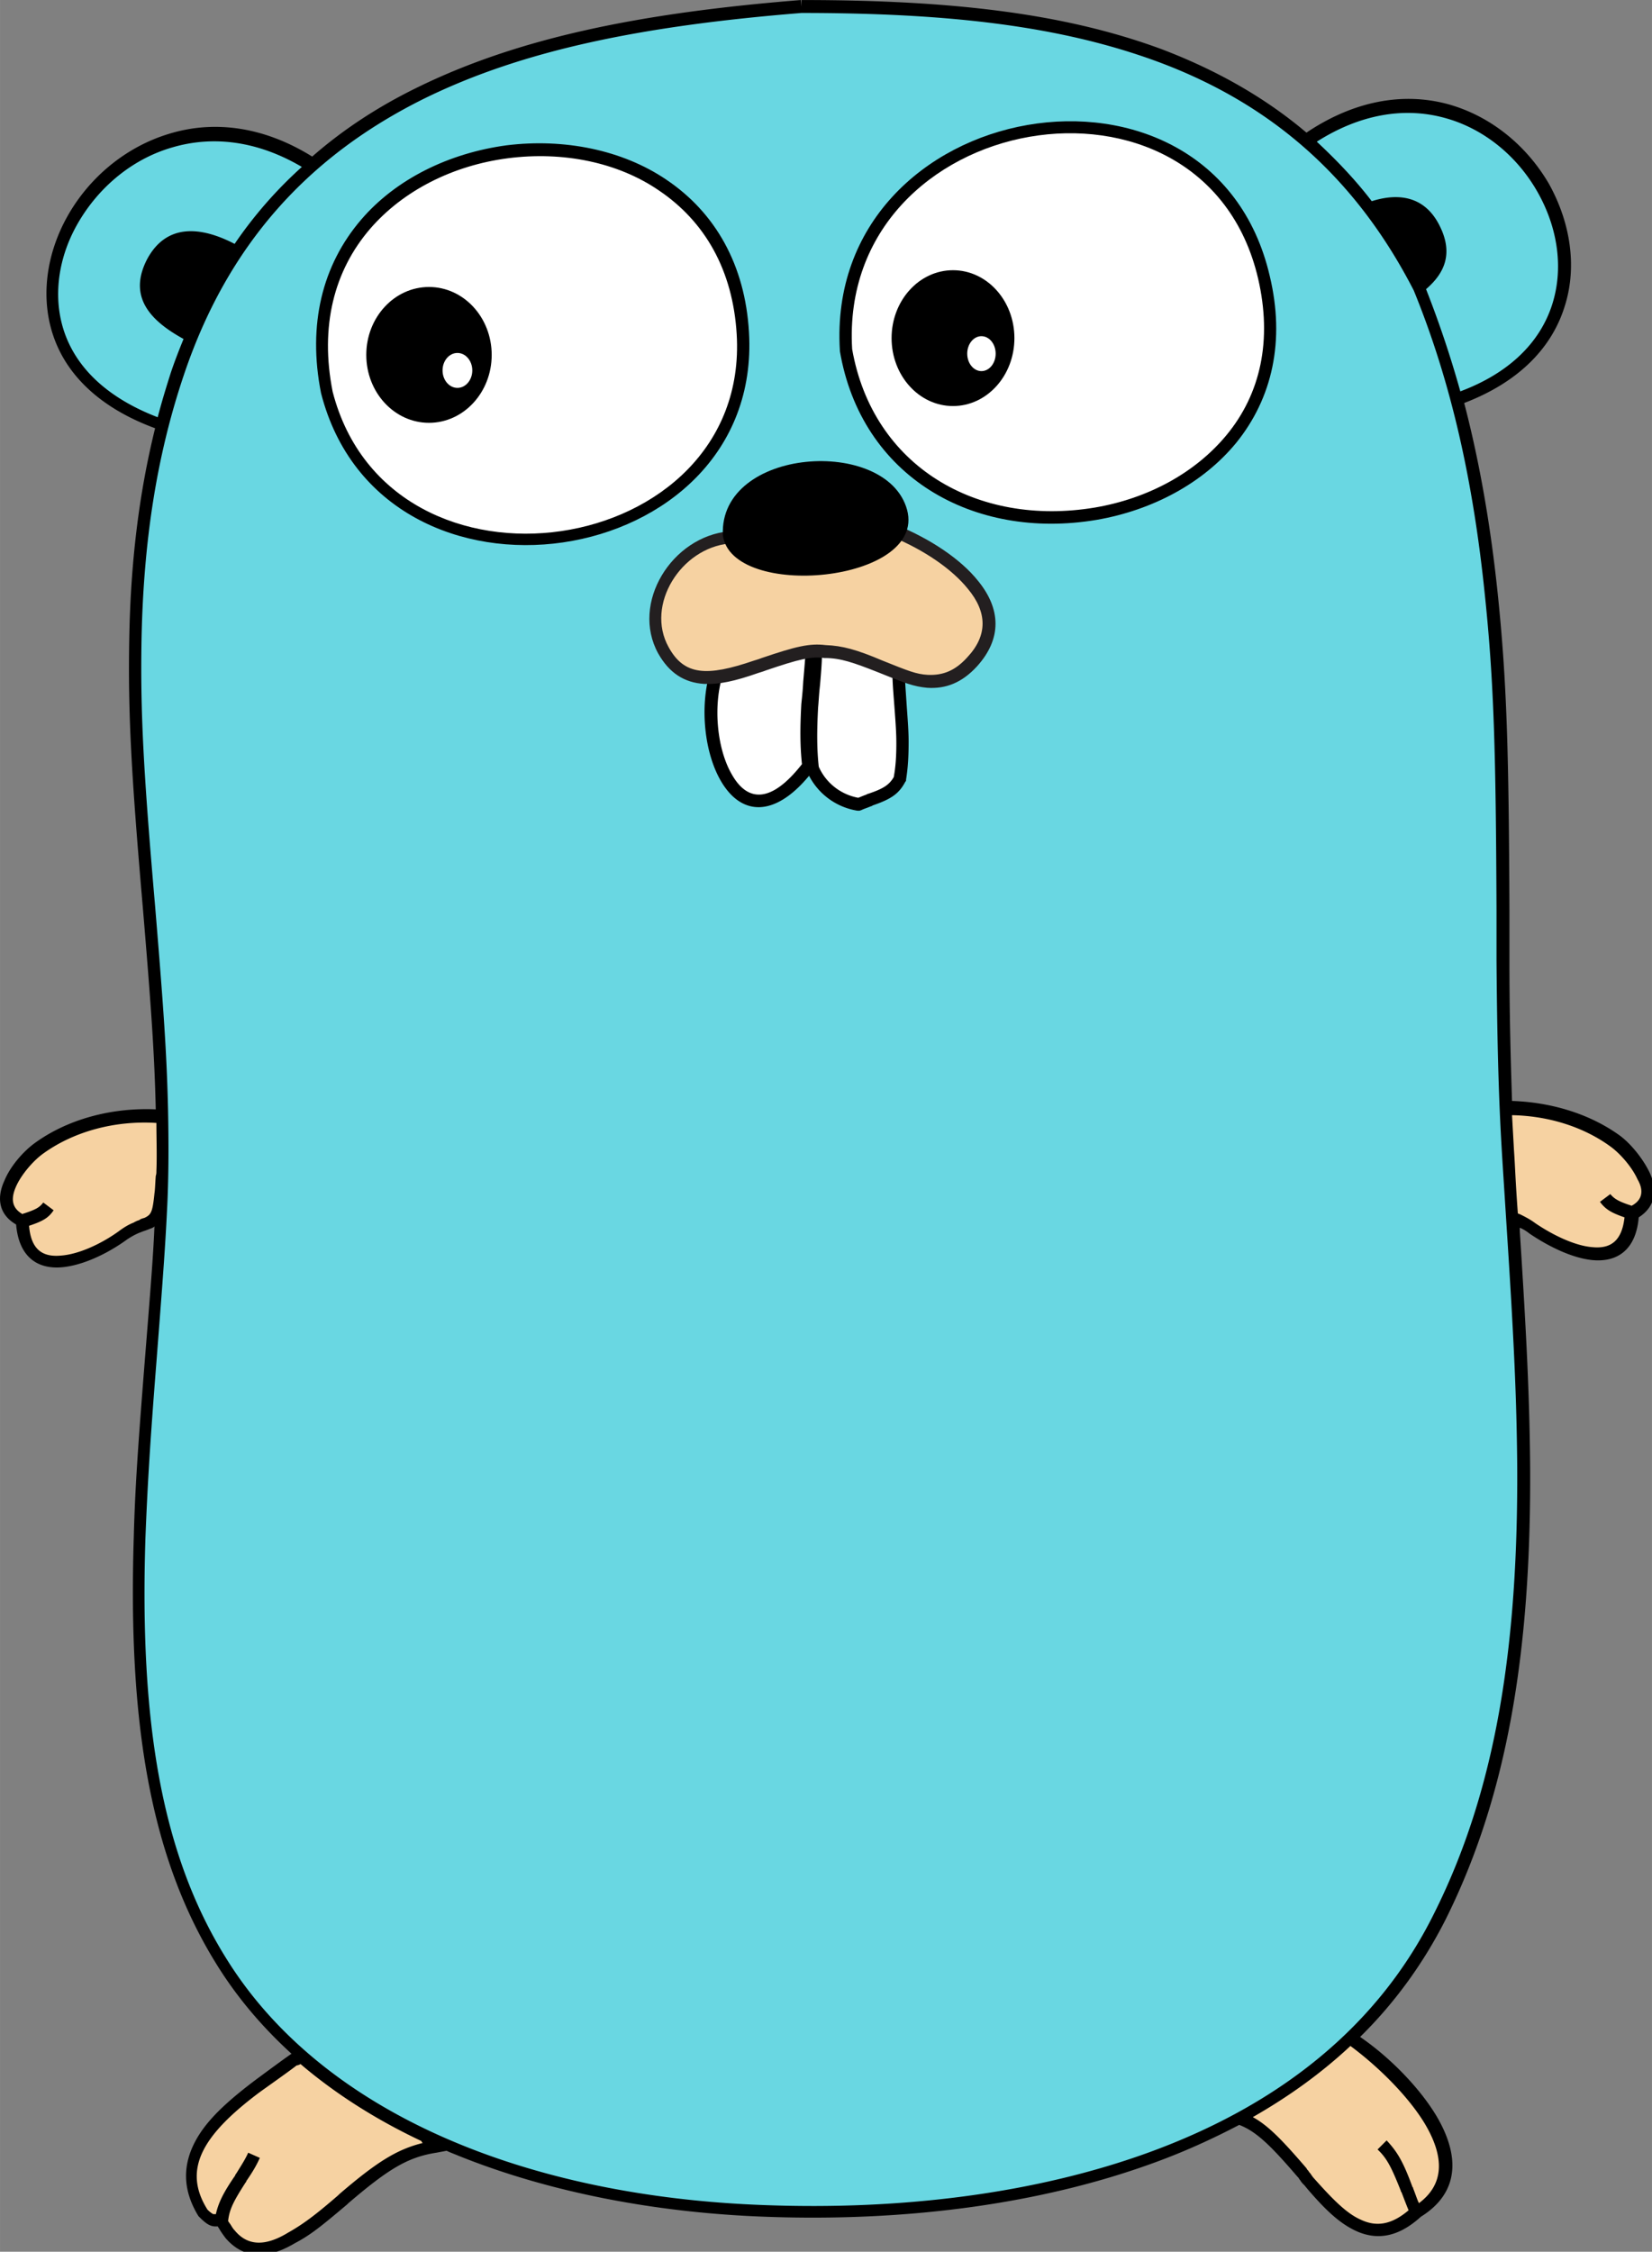 <?xml version="1.0" encoding="UTF-8" standalone="no"?>
<svg
   xmlns:dc="http://purl.org/dc/elements/1.1/"
   xmlns:cc="http://creativecommons.org/ns#"
   xmlns:rdf="http://www.w3.org/1999/02/22-rdf-syntax-ns#"
   xmlns:svg="http://www.w3.org/2000/svg"
   xmlns="http://www.w3.org/2000/svg"
   xmlns:sodipodi="http://sodipodi.sourceforge.net/DTD/sodipodi-0.dtd"
   xmlns:inkscape="http://www.inkscape.org/namespaces/inkscape"
   height="254"
   preserveAspectRatio="xMidYMid"
   viewBox="-10.858 -38.497 27.491 37.45"
   width="186.458"
   version="1.1"
   id="svg949"
   sodipodi:docname="go-logo.svg"
   inkscape:version="0.92.5 (2060ec1f9f, 2020-04-08)">
  <rect x="-10.858" y="-38.497" width="27.491" height="37.45" fill="#808080" stroke="none"/>
  <defs
     id="defs953" />
  <sodipodi:namedview
     pagecolor="#ffffff"
     bordercolor="#666666"
     borderopacity="1"
     objecttolerance="10"
     gridtolerance="10"
     guidetolerance="10"
     inkscape:pageopacity="0"
     inkscape:pageshadow="2"
     inkscape:window-width="1920"
     inkscape:window-height="1016"
     id="namedview951"
     showgrid="false"
     inkscape:document-units="px"
     units="px"
     inkscape:zoom="3.3700787"
     inkscape:cx="100"
     inkscape:cy="127"
     inkscape:window-x="0"
     inkscape:window-y="27"
     inkscape:window-maximized="1"
     inkscape:current-layer="svg949" />
  <g
     id="g975"
     transform="matrix(0.108,0,0,0.108,-10.902,-38.518)">
    <path
       id="path913"
       d="m 3.686,188.165 c 0.498,10.26 10.758,5.479 15.34,2.291 4.383,-3.088 5.678,-0.498 6.076,-6.475 0.299,-3.984 0.697,-7.869 0.498,-11.853 -6.674,-0.598 -13.846,0.996 -19.325,4.98 -2.888,1.992 -8.068,8.567 -2.59,11.057 m 204.502,126.107 c 7.869,4.881 22.313,19.624 10.459,26.796 -11.356,10.36 -17.73,-11.456 -27.692,-14.444 4.283,-5.877 9.662,-11.256 17.233,-12.352 z m -140.85,16.635 c -9.264,1.395 -14.444,9.762 -22.213,14.046 -7.272,4.283 -10.061,-1.395 -10.659,-2.59 -1.095,-0.498 -0.996,0.498 -2.789,-1.295 -6.773,-10.659 6.973,-18.428 14.145,-23.708 9.961,-1.992 16.237,6.674 21.516,13.547 z M 251.916,186.87 c -0.498,10.26 -10.758,5.479 -15.34,2.291 -4.383,-3.088 -5.678,-0.498 -6.076,-6.475 -0.3,-3.984 -0.698,-7.869 -0.498,-11.853 6.673,-0.598 13.845,0.996 19.324,4.98 2.79,1.992 8.069,8.567 2.59,11.057"
       inkscape:connector-curvature="0"
       style="fill:#f6d2a2" />
    <path
       id="path915"
       d="M 224.722,61.759 C 260.283,49.208 232.492,0.499 201.512,22.014 181.192,4.582 153.202,1.394 123.816,1.394 95.03,3.687 67.636,8.966 48.511,25.7 17.63,5.777 -10.858,53.59 25.4,65.644 c -10.16,39.445 1.394,79.688 -0.2,119.831 -1.494,36.06 -10.957,84.37 9.065,116.744 17.034,27.692 53.69,37.554 83.873,38.65 38.549,1.394 85.266,-8.069 103.993,-45.423 17.93,-35.561 12.95,-79.888 10.659,-118.238 -2.291,-38.749 1.992,-78.095 -8.069,-115.45 z"
       inkscape:connector-curvature="0"
       style="fill:#69d7e2" />
    <path
       id="path917"
       d="m 254.605,180.794 c -0.996,-2.092 -2.888,-4.483 -4.681,-5.778 -4.582,-3.287 -10.46,-5.08 -16.536,-5.279 -0.199,-6.176 -0.398,-12.95 -0.398,-21.516 v -7.77 c -0.1,-24.504 -0.399,-35.262 -1.793,-48.71 -1.096,-10.558 -2.79,-20.32 -5.18,-29.484 8.069,-3.088 13.348,-8.168 15.44,-14.743 1.992,-6.076 0.996,-12.949 -2.39,-19.025 -3.487,-5.977 -9.065,-10.46 -15.54,-12.252 -6.973,-1.893 -14.543,-0.498 -21.815,4.382 C 195.237,15.141 187.767,10.957 179.399,7.769 164.557,2.292 147.325,0.2 123.916,0.2 V 1.196 L 123.816,0.2 C 98.814,2.192 80.286,6.077 64.946,13.548 58.77,16.536 53.292,20.122 48.511,24.306 41.139,19.724 33.469,18.628 26.397,20.82 19.823,22.812 14.145,27.494 10.758,33.57 7.371,39.646 6.574,46.619 8.865,52.596 c 2.291,5.976 7.57,10.658 15.44,13.547 -2.49,10.06 -3.785,20.719 -3.984,32.473 -0.2,11.455 0.298,20.62 2.091,41.338 1.295,15.44 1.793,22.512 1.993,31.079 -6.774,-0.299 -13.547,1.494 -18.628,5.18 -1.793,1.295 -3.785,3.586 -4.681,5.777 -1.295,2.79 -0.797,5.28 1.793,6.774 0.398,4.781 3.088,6.972 7.172,6.574 2.988,-0.299 6.574,-1.893 9.662,-4.084 a 11.208,11.208 0 0 1 2.092,-1.195 c 0.299,-0.1 0.498,-0.2 0.797,-0.3 0,0 0.597,-0.198 0.797,-0.298 0.298,-0.1 0.597,-0.2 0.796,-0.399 -0.199,4.682 -0.597,9.563 -1.494,20.72 -0.996,12.55 -1.494,19.424 -1.693,27.094 -0.897,28.488 2.49,49.207 12.65,65.643 3.188,5.18 7.073,9.762 11.655,13.946 -0.897,0.597 -4.682,3.387 -5.877,4.283 -4.184,3.188 -7.072,5.877 -8.766,8.865 -2.191,3.885 -2.191,7.77 0.299,11.854 l 0.1,0.1 0.1,0.1 c 1.095,1.095 1.693,1.394 2.49,1.394 h 0.297 c 0.1,0.2 0.2,0.299 0.3,0.498 0.298,0.498 0.597,0.896 0.896,1.295 2.49,2.889 5.976,3.586 10.658,0.797 2.49,-1.295 4.283,-2.79 8.068,-5.977 l 0.2,-0.2 c 6.076,-5.179 9.064,-7.071 13.547,-7.769 l 1.594,-0.299 c 0.597,0.3 1.195,0.499 1.892,0.797 14.145,5.678 30.58,8.766 47.216,9.364 21.516,0.797 42.235,-1.893 59.766,-8.268 4.682,-1.693 9.065,-3.686 13.249,-5.877 2.59,0.996 4.78,3.088 8.965,7.969 0.199,0.2 0.199,0.2 0.298,0.398 0.2,0.2 0.2,0.3 0.3,0.399 0.198,0.299 0.497,0.498 0.696,0.797 3.288,3.884 5.48,5.777 7.97,6.873 3.286,1.394 6.474,0.697 9.761,-2.291 5.778,-3.586 6.176,-9.164 2.39,-15.54 -2.689,-4.482 -7.37,-9.164 -11.753,-12.152 5.18,-5.08 9.662,-11.156 13.148,-18.03 9.563,-19.125 13.249,-41.438 13.05,-70.126 -0.1,-10.16 -0.499,-19.025 -1.594,-35.96 v -0.497 c 0.498,0.199 0.996,0.498 1.494,0.896 3.088,2.092 6.674,3.785 9.662,4.084 4.084,0.399 6.774,-1.793 7.172,-6.574 2.49,-1.594 2.988,-4.084 1.693,-6.873 z M 222.93,18.328 c 5.977,1.594 11.157,5.778 14.344,11.356 3.188,5.578 4.084,11.854 2.291,17.432 -1.892,5.877 -6.674,10.559 -14.145,13.348 a 162.04,162.04 0 0 0 -5.279,-15.739 c 2.889,-2.49 4.283,-5.578 1.992,-9.96 -2.29,-4.384 -6.275,-4.882 -10.36,-3.587 -2.59,-3.387 -5.478,-6.375 -8.466,-9.164 6.574,-4.184 13.348,-5.379 19.623,-3.686 z M 10.56,51.997 C 8.468,46.617 9.165,40.243 12.353,34.665 15.54,29.086 20.72,24.704 26.896,22.911 c 6.375,-1.893 13.248,-0.997 20.022,2.988 a 65.541,65.541 0 0 0 -10.36,11.854 c -5.18,-2.69 -10.459,-3.188 -13.447,2.29 -3.088,5.878 0.498,9.563 5.578,12.352 -0.697,1.694 -1.395,3.487 -1.992,5.28 -0.698,2.191 -1.395,4.482 -1.992,6.773 C 17.433,61.659 12.652,57.376 10.56,51.997 Z m 12.053,135.77 c -0.1,0 -0.698,0.199 -0.698,0.298 -0.298,0.1 -0.597,0.2 -0.896,0.399 -0.797,0.299 -1.594,0.797 -2.39,1.394 -2.79,1.993 -6.177,3.487 -8.767,3.686 -2.988,0.299 -4.681,-0.996 -4.98,-4.582 2.092,-0.697 2.988,-1.195 3.785,-2.39 l -1.594,-1.196 c -0.597,0.797 -1.195,1.096 -2.988,1.693 -0.1,0 -0.1,0 -0.2,0.1 -1.593,-0.897 -1.892,-2.291 -0.995,-4.283 0.797,-1.793 2.59,-3.885 4.084,-4.98 4.781,-3.487 11.156,-5.18 17.531,-4.782 0,2.49 0.1,4.98 0,7.37 0,0.3 0,0.499 -0.1,0.798 -0.099,1.394 -0.099,1.992 -0.199,2.69 -0.298,2.888 -0.498,3.286 -1.593,3.785 z m 30.082,150.312 -0.2,0.2 c -3.685,3.187 -5.478,4.482 -7.769,5.777 -3.785,2.291 -6.375,1.793 -8.168,-0.398 -0.299,-0.3 -0.498,-0.698 -0.697,-0.997 -0.1,-0.1 -0.2,-0.298 -0.299,-0.398 v -0.1 c 0.2,-1.793 0.897,-3.088 2.69,-5.877 0.1,-0.1 0.1,-0.1 0.1,-0.199 1.095,-1.594 1.593,-2.49 2.091,-3.586 l -1.793,-0.797 c -0.398,0.897 -0.896,1.694 -1.893,3.287 -0.1,0.1 -0.1,0.1 -0.1,0.2 -1.792,2.59 -2.59,4.183 -2.988,5.976 h -0.1 -0.299 c -0.2,-0.1 -0.498,-0.299 -0.896,-0.697 -3.885,-6.176 -0.797,-11.455 7.968,-18.03 1.096,-0.796 4.782,-3.386 5.778,-4.183 0.2,0 0.398,-0.1 0.598,-0.2 5.378,4.583 11.654,8.567 18.627,11.854 0,0.1 0.1,0.2 0.199,0.3 -4.084,0.995 -7.272,3.087 -12.85,7.868 z m 167.247,-10.857 c 3.088,5.18 2.988,9.363 -0.897,12.252 -0.298,-0.598 -0.498,-1.295 -0.896,-2.291 0,-0.1 0,-0.1 -0.1,-0.2 -1.394,-3.785 -2.29,-5.378 -3.984,-7.171 l -1.395,1.394 c 1.494,1.395 2.192,2.889 3.586,6.375 0,0.1 0,0.1 0.1,0.2 0.498,1.294 0.797,2.091 1.096,2.789 -2.59,2.191 -4.881,2.59 -7.272,1.494 -2.092,-0.897 -4.084,-2.79 -7.272,-6.375 -0.199,-0.2 -0.398,-0.498 -0.597,-0.797 -0.1,-0.1 -0.2,-0.2 -0.3,-0.399 -0.198,-0.199 -0.198,-0.199 -0.298,-0.398 -3.686,-4.283 -5.877,-6.574 -8.268,-7.87 5.579,-3.187 10.56,-6.773 15.042,-10.957 4.183,3.088 8.865,7.67 11.455,11.954 z m 1.394,-32.274 c -8.566,17.233 -23.707,29.385 -44.028,36.756 -17.332,6.276 -37.852,8.866 -59.069,8.069 -36.557,-1.295 -68.233,-14.045 -83.075,-38.151 -9.961,-16.038 -13.249,-36.458 -12.352,-64.548 0.299,-7.67 0.697,-14.543 1.693,-27.094 1.096,-14.145 1.395,-18.229 1.694,-24.604 0.199,-4.582 0.199,-9.264 0.1,-14.244 -0.2,-8.766 -0.698,-15.739 -1.993,-31.378 -1.793,-20.719 -2.291,-29.784 -2.092,-41.14 0.3,-14.94 2.291,-28.09 6.475,-40.54 C 35.46,37.851 47.913,24.204 65.843,15.34 80.884,7.97 99.113,4.184 123.916,2.191 c 23.21,0 40.143,2.092 54.786,7.471 17.531,6.475 30.58,17.83 39.545,35.263 5.778,14.144 9.165,29.385 10.958,46.916 1.394,13.348 1.693,24.106 1.793,48.51 v 7.77 c 0.1,12.053 0.298,20.52 0.797,28.987 0.199,3.287 0.298,4.682 0.796,12.551 1.096,16.934 1.495,25.7 1.594,35.86 0.2,28.588 -3.387,50.602 -12.85,69.429 z m 30.481,-109.074 c -0.1,0 -0.199,-0.1 -0.298,-0.1 -1.793,-0.597 -2.391,-0.996 -2.989,-1.693 l -1.594,1.195 c 0.897,1.196 1.793,1.694 3.786,2.39 -0.399,3.587 -2.092,4.882 -4.98,4.583 -2.59,-0.2 -5.978,-1.793 -8.767,-3.686 -0.797,-0.597 -1.593,-0.996 -2.39,-1.394 -0.1,0 -0.2,-0.1 -0.3,-0.1 -0.398,-5.478 -0.398,-6.873 -0.597,-9.762 l -0.299,-5.379 c 5.579,0.1 11.057,1.793 15.24,4.881 1.495,1.096 3.288,3.188 4.085,4.98 0.996,1.694 0.797,3.188 -0.897,4.085 z"
       inkscape:connector-curvature="0" />
    <path
       id="path919"
       d="m 138.918,104.123 c 0.1,5.08 1.096,10.658 0.199,16.037 -1.395,2.59 -3.984,2.89 -6.275,3.885 -3.188,-0.498 -5.878,-2.59 -7.172,-5.578 -0.797,-6.076 0.199,-11.854 0.498,-17.93 0,-0.2 3.785,0.1 7.172,1.096 2.888,0.896 5.578,2.39 5.578,2.49 z m -28.19,0.398 c -2.79,10.56 3.686,27.792 14.344,13.647 -0.797,-5.977 0.1,-11.754 0.398,-17.631 0.1,-0.498 -14.642,3.287 -14.742,3.984 z"
       inkscape:connector-curvature="0"
       style="fill:#ffffff" />
    <path
       id="path921"
       d="m 140.113,108.805 c -0.2,-2.989 -0.299,-4.184 -0.299,-5.678 v -0.697 l -0.697,-0.2 -12.551,-3.884 v -0.698 l -1.295,0.3 h -0.1 v 0.099 l -14.144,3.586 -0.498,0.1 -0.2,0.497 c -2.191,5.28 -1.693,13.249 1.096,18.13 3.188,5.578 8.367,5.677 13.647,-0.698 a 10.192,10.192 0 0 0 7.47,5.38 h 0.3 l 0.298,-0.1 c 0.399,-0.2 0.797,-0.3 1.495,-0.598 0.1,0 0.1,0 0.199,-0.1 2.888,-0.996 4.084,-1.793 5.08,-3.685 l 0.1,-0.1 v -0.199 c 0.298,-1.793 0.398,-3.686 0.398,-5.777 0,-1.495 -0.1,-2.89 -0.299,-5.678 z m -15.938,-3.686 c -0.1,1.793 -0.199,2.49 -0.298,3.486 -0.2,3.686 -0.2,6.475 0.1,9.264 -4.683,5.977 -8.368,5.977 -10.858,1.494 -2.391,-4.183 -2.89,-11.256 -1.096,-15.937 l 12.55,-3.188 c -0.099,1.295 -0.198,2.59 -0.398,4.881 z m 13.946,14.743 c -0.697,1.195 -1.594,1.793 -3.985,2.59 -0.1,0 -0.1,0 -0.199,0.099 -0.597,0.2 -0.996,0.398 -1.295,0.498 -2.69,-0.498 -4.98,-2.291 -6.076,-4.781 -0.299,-2.69 -0.299,-5.479 -0.1,-9.164 0.1,-0.997 0.1,-1.694 0.3,-3.487 0.198,-2.29 0.298,-3.685 0.298,-4.98 l 10.858,3.287 c 0,1.295 0.1,2.49 0.299,5.08 0.199,2.69 0.298,4.084 0.298,5.678 0,1.892 -0.1,3.586 -0.398,5.18 z"
       inkscape:connector-curvature="0" />
    <g
       id="g931"
       transform="translate(48.476,21.976)">
      <path
         id="path923"
         d="m 2.291,38.749 c 9.164,35.66 66.241,26.496 64.05,-9.264 C 63.75,-13.348 -6.475,-5.08 2.29,38.749"
         inkscape:connector-curvature="0"
         style="fill:#ffffff" />
      <path
         id="path925"
         d="M 67.337,29.385 C 66.739,19.025 62.157,10.957 54.587,5.877 47.813,1.295 38.848,-0.498 29.983,0.597 21.118,1.794 12.949,5.778 7.57,12.054 1.594,19.026 -0.697,28.19 1.395,38.749 l 0.896,-0.2 -0.896,0.2 C 10.758,75.405 69.528,66.54 67.337,29.385 Z M 3.187,38.55 C 1.195,28.49 3.387,19.923 8.965,13.448 14.045,7.571 21.715,3.687 30.182,2.591 c 8.467,-1.096 16.934,0.598 23.31,4.98 7.071,4.782 11.355,12.253 11.952,22.114 2.092,34.764 -53.391,43.132 -62.256,8.865 z"
         inkscape:connector-curvature="0" />
      <ellipse
         id="ellipse927"
         ry="10.459"
         rx="9.662"
         cy="32.872"
         cx="18.03" />
      <ellipse
         id="ellipse929"
         ry="2.689"
         rx="2.291"
         cy="35.262"
         cx="22.412"
         style="fill:#ffffff" />
    </g>
    <g
       id="g941"
       transform="translate(129.618,18.098)">
      <path
         id="path933"
         d="M 1.195,35.96 C 8.268,76.9 75.206,66.042 65.544,24.803 56.878,-12.252 -1.196,-1.992 1.195,35.96"
         inkscape:connector-curvature="0"
         style="fill:#ffffff" />
      <path
         id="path935"
         d="M 66.44,24.604 C 57.575,-13.547 -2.19,-3.088 0.2,36.059 v 0.1 C 3.486,55.483 20.72,65.345 39.745,62.157 48.41,60.663 56.18,56.48 61.26,50.304 66.838,43.43 68.83,34.565 66.44,24.604 Z M 59.767,49.108 C 54.985,54.886 47.714,58.87 39.446,60.265 21.416,63.253 5.279,53.989 2.092,35.86 -0.1,-0.996 56.28,-10.858 64.647,25.002 c 2.192,9.463 0.399,17.731 -4.88,24.106 z"
         inkscape:connector-curvature="0" />
      <ellipse
         id="ellipse937"
         ry="10.459"
         rx="9.463"
         cy="34.167"
         cx="17.631" />
      <ellipse
         id="ellipse939"
         ry="2.689"
         rx="2.191"
         cy="36.557"
         cx="22.014"
         style="fill:#ffffff" />
    </g>
    <path
       id="path943"
       d="m 112.785,83.002 c -7.87,0.697 -14.245,9.961 -10.16,17.332 5.378,9.762 17.431,-0.896 24.902,0.1 8.666,0.2 15.739,9.164 22.612,1.594 7.67,-8.368 -3.287,-16.536 -11.954,-20.122 z"
       inkscape:connector-curvature="0"
       style="fill:#f6d2a2" />
    <path
       id="path945"
       d="m 151.135,89.676 c -2.69,-3.387 -7.371,-6.475 -12.452,-8.567 l -0.199,-0.1 h -0.199 l -25.5,0.997 c -8.866,0.797 -15.24,11.057 -10.958,18.826 1.694,2.989 3.985,4.483 7.073,4.682 2.29,0.1 4.682,-0.398 8.367,-1.693 0.299,-0.1 0.697,-0.2 1.195,-0.399 4.981,-1.693 6.973,-2.191 8.965,-1.892 h 0.1 c 2.39,0 4.383,0.697 8.168,2.191 4.184,1.693 5.479,2.192 7.57,2.39 2.89,0.2 5.38,-0.796 7.67,-3.286 3.885,-4.284 3.686,-8.866 0.2,-13.149 z m -1.694,11.754 c -1.892,2.092 -3.785,2.79 -6.076,2.69 -1.793,-0.1 -2.988,-0.598 -6.973,-2.192 -3.984,-1.693 -6.175,-2.29 -8.765,-2.39 -2.49,-0.3 -4.582,0.199 -9.862,1.992 -0.498,0.199 -0.896,0.299 -1.195,0.398 -7.272,2.49 -10.758,2.291 -13.149,-2.092 -3.586,-6.474 1.893,-15.24 9.364,-15.937 l 25.201,-0.997 c 4.782,1.993 9.065,4.881 11.555,7.97 2.988,3.585 3.088,7.171 -0.1,10.558 z"
       inkscape:connector-curvature="0"
       style="fill:#231f20" />
    <path
       id="path947"
       d="m 140.178,78.719 c -3.088,-11.356 -28.987,-9.662 -28.39,3.885 1.295,10.06 31.378,7.37 28.39,-3.885 z"
       inkscape:connector-curvature="0" />
  </g>
</svg>
